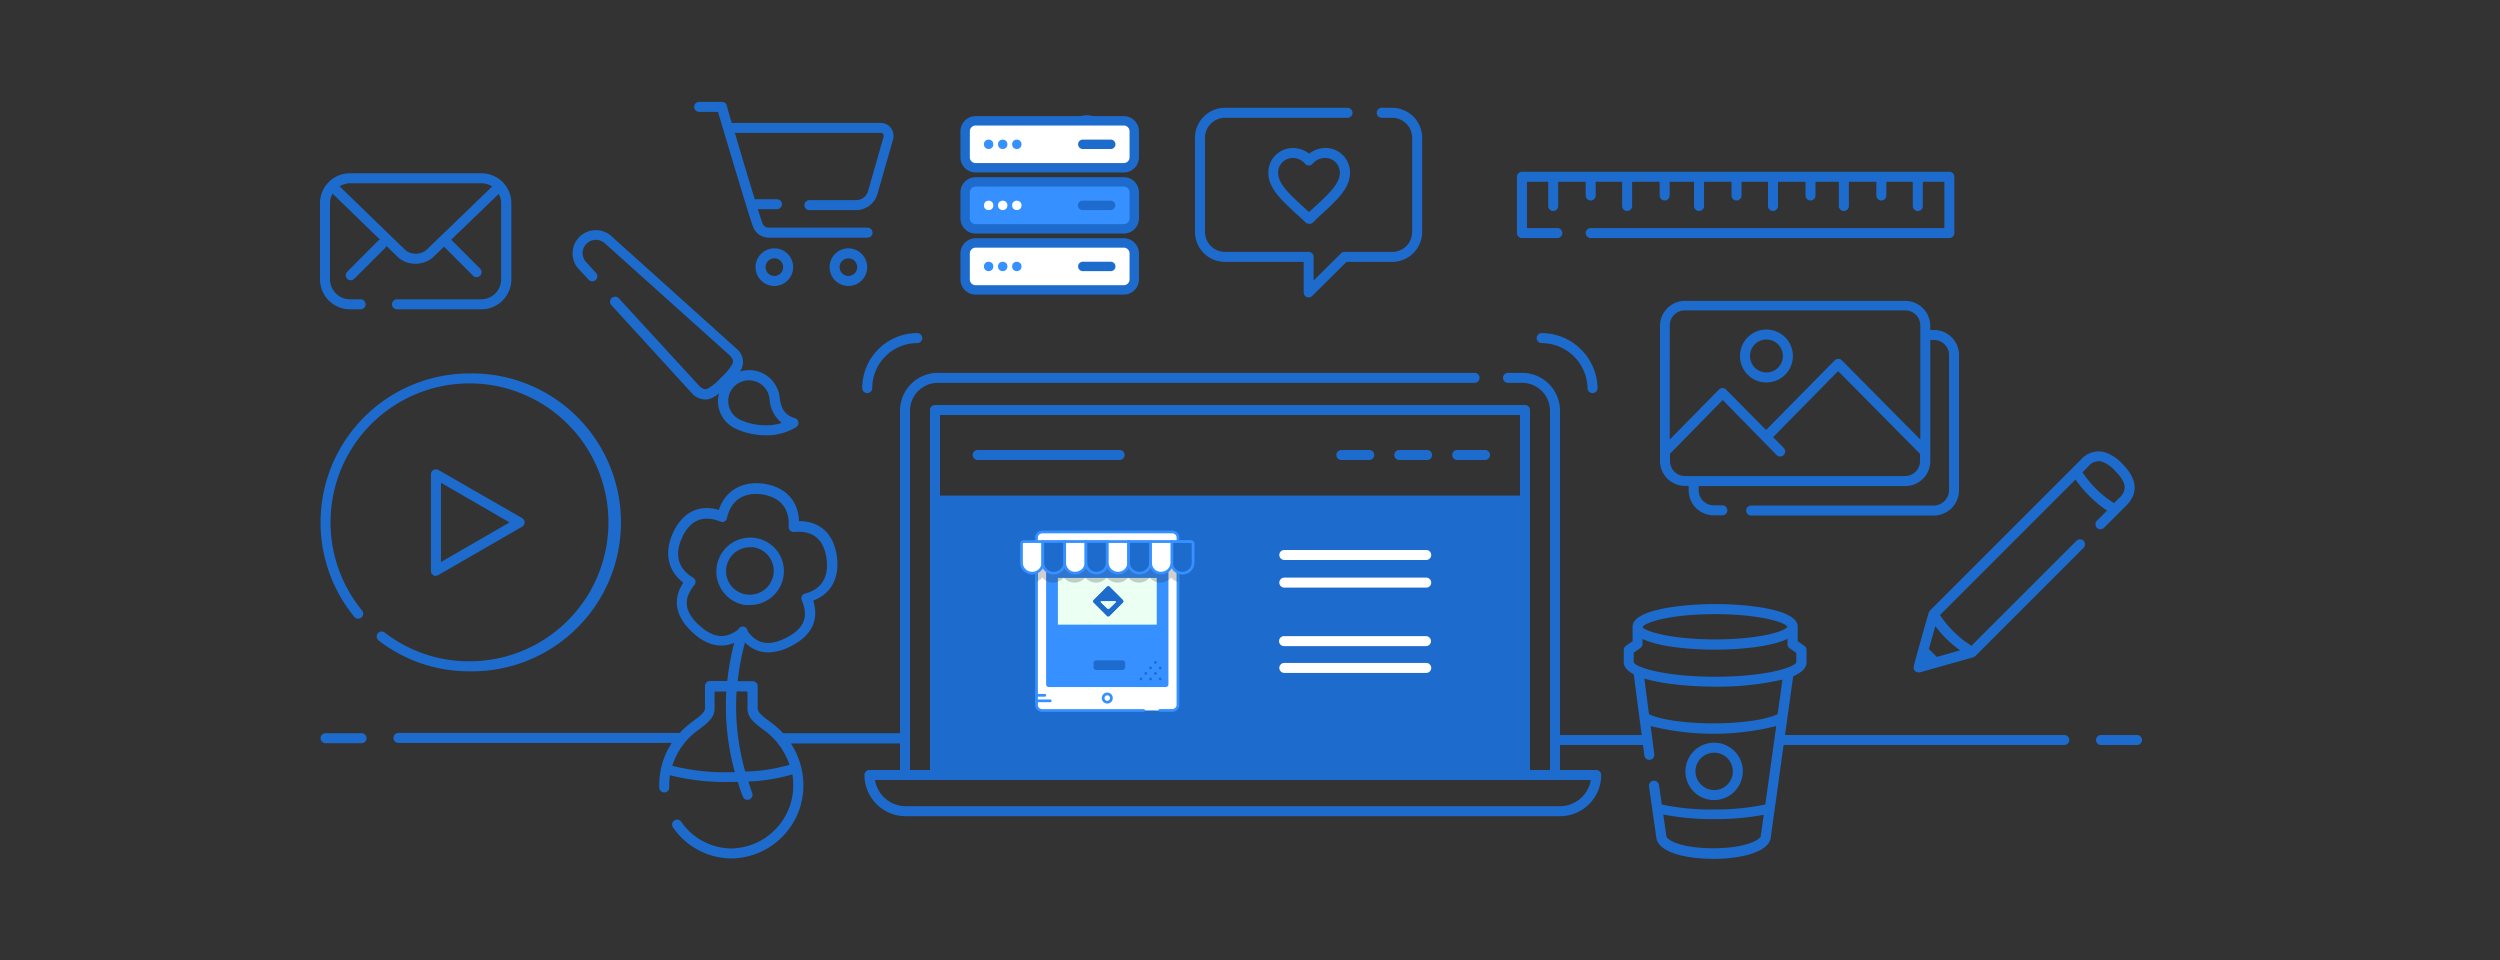 <svg xmlns="http://www.w3.org/2000/svg" width="500" height="192"><rect width="100%" height="100%" fill="#333333" stroke="none"/><g fill="#1D6CCD"><path d="M424.45 92.75a8.007 8.007 0 0 0-3.8-2.38 4.63 4.63 0 0 0-4.41 1.51L386 122.109c-.22.221-.22.221-1.78 5.771s-1.59 5.64-1.43 6a.999.999 0 0 0 .92.59c.09.015.181.015.271 0l10.619-3a.998.998 0 0 0 .471-.26l21.64-21.64a1.002 1.002 0 0 0 0-1.42.998.998 0 0 0-1.41 0l-21 21a19.054 19.054 0 0 1-3.66-2.92 19.533 19.533 0 0 1-2.64-3.23l27.1-27.1a22.65 22.65 0 0 0 2.7 3.22 22.26 22.26 0 0 0 3.61 3l-2 2a1.001 1.001 0 1 0 1.41 1.42l4.59-4.59c1.589-1.67 2.789-4.45-.961-8.2zm-32.4 37.311l-4.67 1.319a45.96 45.96 0 0 1-1.55-1.53h-.07l1.3-4.619a24.776 24.776 0 0 0 2.141 2.459 23.31 23.31 0 0 0 2.85 2.4v-.029zM423.9 99.54l-1.08 1.08a19.506 19.506 0 0 1-3.66-2.91 21.444 21.444 0 0 1-2.67-3.25l1.17-1.17a2.62 2.62 0 0 1 2.57-1 6.138 6.138 0 0 1 2.77 1.87c2.78 2.75 2.08 4.21.9 5.38zM203.92 51.51a2.87 2.87 0 0 0-.8.08M386.8 66h-.75v-.82a5 5 0 0 0-5-5H337a5 5 0 0 0-5 5v27a5 5 0 0 0 5 5h.74V98a5.001 5.001 0 0 0 5 5.06h1.729a1 1 0 1 0 0-2h-1.729a2.998 2.998 0 0 1-3-3.06v-.79h41.319a5 5 0 0 0 5-5V68h.75a3 3 0 0 1 3 3v27a3.108 3.108 0 0 1-3 3.109H350.23a1 1 0 1 0 0 2h36.57a5.068 5.068 0 0 0 5-5.109V71a5 5 0 0 0-5-5zM337 62.08h44.06a3 3 0 0 1 3 3v22.83l-15.69-15.84a1 1 0 0 0-1.43 0L353.21 86l-8-8.09a1.001 1.001 0 0 0-1.42 0l-9.841 10 .001-22.78a2.999 2.999 0 0 1 3.05-3.05zm44.06 33.13H337a3 3 0 0 1-3-3v-1.46L344.54 80l10.78 11a1.004 1.004 0 0 0 1.43-1.41l-2.13-2.16 13-13.21 16.39 16.55v1.41a3 3 0 0 1-2.96 3.03h.01z"/><path d="M353.23 76.49A5.29 5.29 0 1 0 348 71.2a5.27 5.27 0 0 0 5.23 5.29zm0-8.58A3.29 3.29 0 1 1 350 71.2a3.27 3.27 0 0 1 3.23-3.29zM72.31 148.641h-7.19a1 1 0 0 1 0-2h7.19a1 1 0 1 1 0 2zM427.4 149h-7.19a1 1 0 1 1 0-2h7.19a1 1 0 1 1 0 2zM186.586 99.574h118.18v55.3h-118.18z"/><circle cx="217.378" cy="27.043" r="4"/><path d="M273.84 92h-5.57a1 1 0 0 1 0-2h5.57a1 1 0 1 1 0 2zM297 92h-5.561a1 1 0 0 1 0-2H297a1 1 0 1 1 0 2zm-11.58 0h-5.561a1 1 0 0 1 0-2h5.561a1 1 0 1 1 0 2zm-61.5 0h-28.38a1 1 0 0 1 0-2h28.38a1 1 0 0 1 0 2zm-54.24-42.33a3.76 3.76 0 1 0 3.76 3.76 3.77 3.77 0 0 0-3.76-3.76zm0 5.52a1.76 1.76 0 1 1 0-3.52 1.76 1.76 0 0 1 0 3.52zm-14.81-5.52a3.76 3.76 0 1 0 0 7.52 3.76 3.76 0 0 0 0-7.52zm0 5.52a1.76 1.76 0 1 1 0-3.52 1.76 1.76 0 0 1 0 3.52zm21.29-30.6h-29.81c-.37-1.22-.72-2.4-1-3.51a1 1 0 0 0-1-.71h-4.52a1 1 0 0 0 0 2h3.77c1.27 4.28 6.53 22 7.09 23.16a3.33 3.33 0 0 0 3.06 2h19.76a1 1 0 1 0 0-2h-19.76a1.31 1.31 0 0 1-1.25-.86c-.11-.24-.44-1.27-.93-2.83h3.82a1 1 0 0 0 0-2h-4.1a.88.88 0 0 0-.32.07c-1.1-3.57-2.61-8.61-4-13.34h29.22a.54.54 0 0 1 .54.53.617.617 0 0 1 0 .21l-3.14 11a2.49 2.49 0 0 1-2.37 1.72h-9.34a1 1 0 1 0 0 2h9.34a4.502 4.502 0 0 0 4.21-3.03l3.15-11c.08-.256.121-.522.12-.79a2.54 2.54 0 0 0-2.54-2.62zm85.58 34.9a1.007 1.007 0 0 1-.391-.07.998.998 0 0 1-.609-.93v-6.11H245a6 6 0 0 1-6-6V27.56a6 6 0 0 1 6-6h24.5a1 1 0 1 1 0 2H245a4 4 0 0 0-4 4v18.82a4 4 0 0 0 4 4h16.721a1 1 0 0 1 1 1v4.72l5.479-5.43a1 1 0 0 1 .7-.29h9.529a4 4 0 0 0 4-4V27.56a4 4 0 0 0-4-4h-2.08a1 1 0 0 1 0-2h2.08a6 6 0 0 1 6 6v18.82a6 6 0 0 1-6 6h-9.119l-6.891 6.82a.995.995 0 0 1-.679.29z"/><path d="M261.8 44.76a.998.998 0 0 1-.67-.26l-1-.94c-3.899-3.55-6.46-5.87-6.46-9a4.896 4.896 0 0 1 4.94-4.95 5.285 5.285 0 0 1 3.23 1.13 5.287 5.287 0 0 1 3.16-1.15 4.901 4.901 0 0 1 5 4.95c0 3.15-2.57 5.48-6.45 9l-1 1a.999.999 0 0 1-.75.22zm-3.23-13.17a2.923 2.923 0 0 0-2.941 2.95c0 2.26 2.29 4.35 5.78 7.51l.39.36.37-.34c3.5-3.17 5.801-5.26 5.801-7.53a2.918 2.918 0 0 0-2.97-2.95 3.275 3.275 0 0 0-2.471 1.15.998.998 0 0 1-1.52 0 3.286 3.286 0 0 0-2.439-1.15zM159.66 84.4a1.001 1.001 0 0 0-.71-.79c-1.8-.5-2.74-1.74-3-4a6.131 6.131 0 0 0-7.951-5.3c.11-.19.23-.37.32-.56a3.4 3.4 0 0 0-1-4l-24.87-22.37a4.652 4.652 0 0 0-7.93 3.29 4.561 4.561 0 0 0 1.33 3.25l1.86 2a1.002 1.002 0 1 0 1.48-1.35l-1.9-2.08a2.66 2.66 0 0 1 0-3.74 2.689 2.689 0 0 1 3.78 0l24.87 22.32c.83.83.71 1.34.51 1.78a10.883 10.883 0 0 1-2.23 2.65 10.83 10.83 0 0 1-2.59 2.18c-.45.2-.95.32-1.76-.48l-16.15-17.58a1.009 1.009 0 0 0-1.47 1.379l16.18 17.7a3.659 3.659 0 0 0 2.57 1.2c.483-.004.96-.11 1.4-.31a6.5 6.5 0 0 0 1.4-.92 6.08 6.08 0 0 0 3.63 7.2 14.603 14.603 0 0 0 5.57 1.19h.23a11.115 11.115 0 0 0 6.06-1.67.998.998 0 0 0 .371-.989zm-6.67.66a12.348 12.348 0 0 1-4.71-1 4.139 4.139 0 0 1 1.817-7.983 4.14 4.14 0 0 1 3.823 3.813 6.614 6.614 0 0 0 2.43 4.7c-1.083.342-2.215.5-3.35.47h-.01zm-59.1-10.37a29.792 29.792 0 0 0-23 48.71 1.003 1.003 0 0 0 1.55-1.27c-8.265-10.042-8.459-24.474-.468-34.735s22.032-13.607 33.792-8.053 18.096 18.522 15.248 31.213c-2.848 12.69-14.116 21.709-27.123 21.705a27.5 27.5 0 0 1-17-5.79 1.001 1.001 0 0 0-1.22 1.58 29.421 29.421 0 0 0 18.19 6.21 29.79 29.79 0 0 0 26.253-44.836 29.79 29.79 0 0 0-26.253-14.733h.031z"/><path d="M87.19 115.141a1 1 0 0 0 .5-.141l16.73-9.66a.999.999 0 0 0 0-1.73L87.69 94a1 1 0 0 0-1.5.86v19.33a1 1 0 0 0 1 1v-.049zm1-18.591l13.73 7.931-13.73 7.93V96.55zM70 61.86h2.12a1 1 0 0 0 0-2H70a4 4 0 0 1-4-4V40.65a3.912 3.912 0 0 1 .52-1.92L76 47.94a1.009 1.009 0 0 0-.39.23l-6.17 6.18a1 1 0 0 0 0 1.41 1 1 0 0 0 1.41 0l6.18-6.17a.996.996 0 0 0 .23-.42l2.48 2.41a5.2 5.2 0 0 0 3.36 1.17 5.267 5.267 0 0 0 3.48-1.27l2.22-2.15 5.8 5.81a.997.997 0 0 0 .71.29c.266.001.521-.103.71-.29a1 1 0 0 0 0-1.41l-5.78-5.79 9.5-9.16c.316.573.484 1.215.49 1.87v15.21a4 4 0 0 1-4 4H79.4a1 1 0 0 0 0 2h16.87a6 6 0 0 0 6-6V40.65a6 6 0 0 0-6-6H70a6 6 0 0 0-6 6v15.21a6 6 0 0 0 6 6zm26.27-25.21c.768 0 1.52.226 2.16.65L85.27 50a3.3 3.3 0 0 1-2.13.74 3.18 3.18 0 0 1-2-.66L67.92 37.27a3.995 3.995 0 0 1 2.08-.62h26.27zM412.83 147H357l1.64-11.75c1.62-.7 2.66-1.6 2.66-2.77V130a.998.998 0 0 0-.42-.82l-1.34-.939v-2.901c0-3.57-10.38-4.529-16.51-4.529s-16.511 1-16.511 4.529a1.29 1.29 0 0 0 0 .34v2.561l-1.34.939a1.003 1.003 0 0 0-.43.82v2.41c0 1 .76 1.8 2 2.449L328.34 147H312V82.21a7.58 7.58 0 0 0-7.5-7.64h-2.9a1 1 0 0 0 0 2h2.9a5.58 5.58 0 0 1 5.5 5.64V154h-4V82a1 1 0 0 0-1-1H187a1 1 0 0 0-1 1v72h-4V82.21a5.58 5.58 0 0 1 5.49-5.64h107.42a1 1 0 1 0 0-2H187.52a7.58 7.58 0 0 0-7.52 7.64v64.431h-23.41a14.508 14.508 0 0 0-2.3-2.08c-2.06-1.511-2.75-2.141-2.75-2.92v-4.4a1 1 0 0 0-1-1h-3c.28-2.621.768-5.217 1.46-7.76a6.376 6.376 0 0 0 4.64 2 10.293 10.293 0 0 0 4.74-1.351c4.9-2.569 5.16-6.12 4.26-9 3.7-1.41 5.43-4.79 4.67-9.25-.72-4.26-3.43-6.649-7.5-6.66-.16-4.079-2.73-6.829-7.05-7.47-3.42-.5-7.43.66-9 5.23-3.89-1.121-7.05.359-9 4.25-2 4.1-1.3 7.879 1.91 10.3-1.62 2.43-2.35 5.87 1.56 9.689 2.83 2.771 5.81 3.55 8.61 2.351a52.952 52.952 0 0 0-1.38 7.63H142a1 1 0 0 0-1 1v4.399c0 .78-.69 1.41-2.76 2.92a14.495 14.495 0 0 0-2.32 2.121.796.796 0 0 0-.26-.051H79.7a1 1 0 1 0 0 2h54.65a15.304 15.304 0 0 0-2.5 8.18v.75a1 1 0 1 0 2-.05v-.659c.001-.59.048-1.178.14-1.761a45.15 45.15 0 0 0 11.89 1.341h1.69c.29 1 .6 1.93 1 2.909a1 1 0 0 0 .94.66 1.001 1.001 0 0 0 .94-1.331c-.27-.78-.53-1.55-.77-2.319a35.646 35.646 0 0 0 8.79-1.431c.118.66.178 1.329.18 2 .111 6.957-5.433 12.689-12.39 12.81a12.278 12.278 0 0 1-10-5.319.999.999 0 1 0-1.64 1.14 14.28 14.28 0 0 0 11.7 6.18c8.05-.137 14.472-6.76 14.36-14.81a15.329 15.329 0 0 0-2.51-8.18H180v5.3h-6.11a1 1 0 0 0-1 1 8.25 8.25 0 0 0 8.24 8.24H312a8.25 8.25 0 0 0 8.24-8.24 1 1 0 0 0-1-1H312v-5h16.6l.271 2.09a1 1 0 0 0 1 .88H330a1 1 0 0 0 .86-1.12l-.73-5.64a51.825 51.825 0 0 0 25.12 0l-2.19 15.69a48.382 48.382 0 0 1-10.199 1 46.763 46.763 0 0 1-10.5-1l-.561-3.891a1.012 1.012 0 0 0-1.621-.656 1.013 1.013 0 0 0-.379.937l1.48 10.3c.489 3.09 6.46 4.18 11.43 4.18 5.4 0 11-1.3 11.43-4.199l.761-5.471a1.02 1.02 0 0 0 .06-.38l1.76-12.72h56.11a1 1 0 1 0-.001-1.999zm-273.2-22.109c-2.78-2.711-3-5.141-.76-7.871.188-.225.269-.521.22-.81a1 1 0 0 0-.48-.69c-4.15-2.459-3.07-6.26-2.06-8.3 1.62-3.26 4.14-4.239 7.5-2.92a.995.995 0 0 0 .84 0c.256-.14.439-.384.5-.67 1.14-5.06 5.29-5 7-4.76 2.12.31 5.64 1.569 5.34 6.47a1 1 0 0 0 1.09 1.06c3.66-.351 5.82 1.33 6.44 5 .38 2.22.33 6.13-4.25 7.31a1.002 1.002 0 0 0-.65.53c-.12.264-.12.566 0 .83 1.41 3.27.46 5.63-3 7.43s-6 1.37-7.83-1.28a1 1 0 0 0-.7-.87 1 1 0 0 0-1.18.541c-2.55 2.02-5.19 1.719-8.02-1.051v.051zm6.25 29.559a43.455 43.455 0 0 1-11.43-1.29 14.113 14.113 0 0 1 4.88-6.93c2.22-1.61 3.58-2.69 3.58-4.53v-3.4h2.35a50.101 50.101 0 0 0 1.7 16.13l-1.08.02zm3.17-.091a48.377 48.377 0 0 1-1.74-16.06h2.19v3.4c0 1.84 1.36 2.92 3.58 4.53a14.168 14.168 0 0 1 4.82 6.729 33.917 33.917 0 0 1-8.85 1.351v.05zM188 83h116v16.12H188V83zm0 18.109h116V154H188v-52.891zM318.16 156a6.26 6.26 0 0 1-6.16 5.24H181.16A6.25 6.25 0 0 1 175 156h143.16zm34 11.17c-.12.891-3.391 2.48-9.45 2.48s-9.29-1.45-9.45-2.48l-.609-4.27c3.356.646 6.771.955 10.189.92 3.323.028 6.642-.26 9.91-.86l-.59 4.21zM343 122.83c8.81 0 14 1.6 14.49 2.529-.53.931-5.681 2.521-14.49 2.521s-14-1.62-14.5-2.45c.43-.96 5.59-2.6 14.5-2.6zm12.53 20c-2.261 1.12-7.311 1.84-12.891 1.84-6.3 0-10.909-.89-12.84-1.811l-.93-7.149c4 1.22 10 1.62 14.149 1.62a57.597 57.597 0 0 0 13.48-1.42l-.968 6.92zM343 135.35c-10.14 0-16-1.91-16.26-2.92v-1.89l1.34-.94a.996.996 0 0 0 .43-.819v-1c3.33 1.649 10 2.149 14.471 2.149 4.47 0 11.199-.51 14.52-2.17v1.07a1 1 0 0 0 .42.82l1.34.939v1.87c-.261.98-6.081 2.891-16.261 2.891z"/><path d="M348.57 154.2a5.741 5.741 0 1 0-5.741 5.82 5.79 5.79 0 0 0 5.741-5.82zm-9.48 0a3.74 3.74 0 1 1 3.741 3.82 3.79 3.79 0 0 1-3.741-3.82zM150 121a6.77 6.77 0 0 0 5.431-10.82 6.78 6.78 0 1 0-6.43 10.821c.332.024.666.024.999-.001zm-3.84-3.93a4.771 4.771 0 0 1 3.82-7.62c.236-.021.474-.021.71 0a4.78 4.78 0 0 1 4 5.42 4.779 4.779 0 0 1-8.56 2.15l.03.05zm172.35-38.45a1 1 0 0 1-1-1 9.21 9.21 0 0 0-9.17-9 1 1 0 0 1 0-2c6.09.031 11.046 4.911 11.17 11a1 1 0 0 1-1 1zm-145.06 0a1 1 0 0 1-1-1c0-6.075 4.925-11 11-11a1 1 0 0 1 0 2 9 9 0 0 0-9 9 1 1 0 0 1-1 1zm216.42-44.26h-85.479a1 1 0 0 0-1 1v11.25a1 1 0 0 0 1 1h7.079a1 1 0 1 0 0-2h-6.079v-9.25h4.249v4.84a1 1 0 0 0 2 0v-4.84h5.5v2.74a1 1 0 0 0 2 0v-2.74h5.29v4.84a1 1 0 0 0 2 0v-4.84h5.5v2.74a1 1 0 0 0 2 0v-2.74h4.88v4.84a1 1 0 0 0 2 0v-4.84h5.5v2.74a1 1 0 0 0 2 0v-2.74h5.29v4.84a1 1 0 0 0 2 0v-4.84h5.5v2.74a1 1 0 0 0 2 0v-2.74h4.67v4.84a1 1 0 0 0 2 0v-4.84h5.5v2.74a1 1 0 0 0 2 0v-2.74h5.29v4.84a1 1 0 0 0 2 0v-4.84h4.311v9.25h-70.73a1 1 0 0 0 0 2h71.73a1 1 0 0 0 1-1V35.36c-.001-.552-.449-1-1.001-1z"/></g><path fill="#FFF" d="M226.852 55.886a2.1 2.1 0 0 1-2.101 2.101h-29.623a2.099 2.099 0 0 1-2.101-2.101v-5.194a2.1 2.1 0 0 1 2.101-2.101h29.623a2.1 2.1 0 0 1 2.101 2.101v5.194zm0-12.214a2.1 2.1 0 0 1-2.101 2.101h-29.623a2.099 2.099 0 0 1-2.101-2.101v-5.194a2.1 2.1 0 0 1 2.101-2.101h29.623a2.1 2.1 0 0 1 2.101 2.101v5.194zm0-12.214a2.1 2.1 0 0 1-2.101 2.101h-29.623a2.099 2.099 0 0 1-2.101-2.101v-5.194a2.1 2.1 0 0 1 2.101-2.101h29.623a2.1 2.1 0 0 1 2.101 2.101v5.194z"/><path fill="#FFF" d="M226.852 55.886a2.1 2.1 0 0 1-2.101 2.101h-29.623a2.099 2.099 0 0 1-2.101-2.101v-5.194a2.1 2.1 0 0 1 2.101-2.101h29.623a2.1 2.1 0 0 1 2.101 2.101v5.194z"/><path fill="#3690FF" d="M226.852 43.672a2.1 2.1 0 0 1-2.101 2.101h-29.623a2.099 2.099 0 0 1-2.101-2.101v-5.194a2.1 2.1 0 0 1 2.101-2.101h29.623a2.1 2.1 0 0 1 2.101 2.101v5.194z"/><path fill="#FFF" d="M226.852 31.458a2.1 2.1 0 0 1-2.101 2.101h-29.623a2.099 2.099 0 0 1-2.101-2.101v-5.194a2.1 2.1 0 0 1 2.101-2.101h29.623a2.1 2.1 0 0 1 2.101 2.101v5.194z"/><path fill="#1D6CCD" d="M224.751 58.926h-29.623a3.044 3.044 0 0 1-3.041-3.04v-5.194a3.044 3.044 0 0 1 3.041-3.04h29.623a3.045 3.045 0 0 1 3.041 3.04v5.194a3.044 3.044 0 0 1-3.041 3.04zm-29.623-9.395c-.641 0-1.162.521-1.162 1.161v5.194c0 .641.521 1.161 1.162 1.161h29.623c.641 0 1.161-.521 1.161-1.161v-5.194c0-.641-.521-1.161-1.161-1.161h-29.623z"/><circle fill="#3690FF" cx="197.725" cy="53.29" r=".939"/><circle fill="#3690FF" cx="200.544" cy="53.29" r=".939"/><circle fill="#3690FF" cx="203.363" cy="53.29" r=".939"/><path fill="#1D6CCD" d="M224.751 46.712h-29.623a3.045 3.045 0 0 1-3.041-3.04v-5.194a3.043 3.043 0 0 1 3.041-3.04h29.623a3.044 3.044 0 0 1 3.041 3.04v5.194a3.045 3.045 0 0 1-3.041 3.04zm-29.623-9.395c-.641 0-1.162.521-1.162 1.161v5.194c0 .641.521 1.161 1.162 1.161h29.623c.641 0 1.161-.521 1.161-1.161v-5.194c0-.641-.521-1.161-1.161-1.161h-29.623z"/><circle fill="#FFF" cx="197.725" cy="41.075" r=".939"/><circle fill="#FFF" cx="200.544" cy="41.075" r=".939"/><circle fill="#FFF" cx="203.363" cy="41.075" r=".939"/><path fill="#1D6CCD" d="M222.154 42.014h-5.638a.938.938 0 1 1 0-1.878h5.638a.94.94 0 0 1 0 1.878zm2.597-7.516h-29.623a3.044 3.044 0 0 1-3.041-3.04v-5.194a3.044 3.044 0 0 1 3.041-3.04h29.623a3.045 3.045 0 0 1 3.041 3.04v5.194a3.045 3.045 0 0 1-3.041 3.04zm-29.623-9.396c-.641 0-1.162.521-1.162 1.161v5.194c0 .641.521 1.161 1.162 1.161h29.623c.641 0 1.161-.521 1.161-1.161v-5.194c0-.641-.521-1.161-1.161-1.161h-29.623z"/><circle fill="#3690FF" cx="197.725" cy="28.861" r=".939"/><circle fill="#3690FF" cx="200.544" cy="28.861" r=".939"/><circle fill="#3690FF" cx="203.363" cy="28.861" r=".939"/><path fill="#1D6CCD" d="M222.154 29.8h-5.638a.94.94 0 0 1 0-1.878h5.638a.938.938 0 1 1 0 1.878zm0 24.429h-5.638a.94.94 0 0 1 0-1.878h5.638a.938.938 0 1 1 0 1.878z"/><path d="M197.354 100.586h48.321v48.785h-48.321v-48.785z" fill="none"/><path fill="#FFF" d="M228.739 142.088h-20.271c-.653 0-1.168-.499-1.168-1.1V107.49c0-.601.516-1.099 1.168-1.099h25.956c.653 0 1.168.498 1.168 1.099v33.516c0 .602-.516 1.099-1.168 1.099h-2.473"/><path fill="#3690FF" d="M234.425 142.362h-2.473c-.155 0-.276-.12-.276-.274s.121-.275.276-.275h2.473c.498 0 .893-.378.893-.824V107.49c0-.445-.395-.824-.893-.824h-25.956c-.498 0-.893.379-.893.824v33.516c0 .446.395.824.893.824h20.271a.27.27 0 0 1 .274.274.271.271 0 0 1-.274.275h-20.271c-.791 0-1.443-.618-1.443-1.374V107.49c0-.756.652-1.373 1.443-1.373h25.956c.79 0 1.443.617 1.443 1.373v33.516c0 .738-.636 1.356-1.443 1.356z"/><circle fill="#FFF" cx="221.455" cy="139.614" r=".824"/><path fill="#3690FF" d="M221.455 140.713a1.107 1.107 0 0 1-1.099-1.099c0-.602.498-1.1 1.099-1.1.602 0 1.1.498 1.1 1.1 0 .618-.498 1.099-1.1 1.099zm0-1.649a.542.542 0 0 0-.549.55c0 .309.24.55.549.55.31 0 .55-.241.55-.55 0-.309-.24-.55-.55-.55zm-11.955-2.199v-27.862c0-.31.24-.55.55-.55h22.813c.309 0 .549.24.549.55v27.88a.27.27 0 0 1-.274.274h-23.362a.296.296 0 0 1-.276-.292z"/><path fill="#3690FF" d="M233.137 137.415h-23.362c-.31 0-.55-.24-.55-.55v-27.862c0-.446.378-.825.825-.825h22.813c.446 0 .824.379.824.825v27.88a.54.54 0 0 1-.55.532zm-23.088-28.687a.272.272 0 0 0-.275.275v27.88h23.362v-27.88a.272.272 0 0 0-.275-.275h-22.812z"/><circle fill="#1D6CCD" cx="232.037" cy="135.783" r=".274"/><circle fill="#1D6CCD" cx="232.037" cy="133.584" r=".275"/><circle fill="#1D6CCD" cx="231.075" cy="134.684" r=".275"/><circle fill="#1D6CCD" cx="231.075" cy="132.485" r=".275"/><circle fill="#1D6CCD" cx="230.113" cy="135.783" r=".274"/><circle fill="#1D6CCD" cx="230.113" cy="133.584" r=".275"/><circle fill="#1D6CCD" cx="229.151" cy="134.684" r=".275"/><circle fill="#1D6CCD" cx="228.189" cy="135.783" r=".274"/><path d="M226.333 126.988h-9.224c-.155 0-.275-.121-.275-.275s.12-.274.275-.274h9.224c.155 0 .275.12.275.274s-.12.275-.275.275zm4.106 3.024h-17.436a.27.27 0 0 1-.275-.274c0-.155.121-.275.275-.275h17.436c.154 0 .275.12.275.275a.27.27 0 0 1-.275.274zm-6.854-1.512h-10.582a.27.27 0 0 1-.275-.274c0-.155.121-.275.275-.275h10.582c.154 0 .275.12.275.275a.27.27 0 0 1-.275.274zm6.854 0h-5.359a.27.27 0 0 1-.274-.274.27.27 0 0 1 .274-.275h5.359c.154 0 .275.12.275.275a.27.27 0 0 1-.275.274z" fill="none"/><path fill="#ECFFF3" d="M211.561 115.582h19.789v9.345h-19.771v-9.345h-.018z"/><path opacity=".2" fill="#111" d="M235.662 111.099a2.76 2.76 0 0 0-1.427.928 2.727 2.727 0 0 0-2.146-1.031c-.859 0-1.649.413-2.148 1.031a2.727 2.727 0 0 0-2.146-1.031c-.859 0-1.649.413-2.148 1.031a2.728 2.728 0 0 0-2.147-1.031c-.858 0-1.649.413-2.147 1.031a2.73 2.73 0 0 0-2.147-1.031c-.876 0-1.649.413-2.147 1.031a2.73 2.73 0 0 0-2.147-1.031c-.876 0-1.649.413-2.147 1.031a2.73 2.73 0 0 0-2.147-1.031c-.876 0-1.649.413-2.147 1.031a2.774 2.774 0 0 0-1.151-.842v5.153a2.783 2.783 0 0 0 1.151-.842 2.727 2.727 0 0 0 2.147 1.03c.876 0 1.649-.412 2.147-1.03a2.73 2.73 0 0 0 2.147 1.03c.876 0 1.649-.412 2.147-1.03a2.728 2.728 0 0 0 2.147 1.03c.876 0 1.649-.412 2.147-1.03a2.728 2.728 0 0 0 2.147 1.03c.859 0 1.649-.412 2.147-1.03a2.73 2.73 0 0 0 2.148 1.03c.858 0 1.648-.412 2.146-1.03a2.73 2.73 0 0 0 2.148 1.03c.858 0 1.648-.412 2.146-1.03.361.446.859.772 1.409.928"/><path fill="#FFF" d="M206.441 114.62c-1.185 0-2.147-.928-2.147-2.079v-3.779c0-.258.206-.446.464-.446h3.831v4.226c0 1.15-.962 2.078-2.148 2.078z"/><path fill="#3690FF" d="M206.441 114.895c-1.34 0-2.422-1.064-2.422-2.354v-3.779a.73.73 0 0 1 .739-.721h3.831a.27.27 0 0 1 .275.274v4.226c0 1.306-1.099 2.354-2.423 2.354zm-1.683-6.304c-.103 0-.189.086-.189.171v3.779c0 .997.842 1.821 1.872 1.821 1.031 0 1.873-.808 1.873-1.821v-3.95h-3.556z"/><path fill="#1D6CCD" d="M236.469 114.62c1.185 0 2.147-.928 2.147-2.079v-3.779a.447.447 0 0 0-.463-.446h-3.831v4.226c0 1.15.961 2.078 2.147 2.078z"/><path fill="#3690FF" d="M236.469 114.895c-1.34 0-2.422-1.064-2.422-2.37v-4.226c0-.155.12-.275.275-.275h3.831a.73.73 0 0 1 .738.722v3.779c0 1.322-1.082 2.37-2.422 2.37zm-1.873-6.304v3.95c0 .997.842 1.821 1.873 1.821s1.872-.808 1.872-1.804v-3.779c0-.103-.085-.172-.188-.172l-3.557-.016z"/><path fill="#1D6CCD" d="M210.719 114.62c-1.185 0-2.147-.928-2.147-2.079v-4.226h4.294v4.226c0 1.151-.962 2.079-2.147 2.079z"/><path fill="#3690FF" d="M210.719 114.895c-1.357 0-2.456-1.048-2.456-2.336v-4.26a.27.27 0 0 1 .274-.275h4.398c.154 0 .275.12.275.275v4.26c0 1.288-1.117 2.336-2.491 2.336zm-1.889-6.304v3.985c0 .979.859 1.786 1.907 1.786s1.941-.824 1.941-1.786v-3.985h-3.848z"/><path fill="#FFF" d="M215.014 114.62c-1.186 0-2.147-.928-2.147-2.079v-4.226h4.294v4.226c0 1.151-.962 2.079-2.147 2.079z"/><path fill="#3690FF" d="M215.014 114.895c-1.323 0-2.354-1.03-2.354-2.336v-4.26c0-.155.12-.275.275-.275h4.26c.154 0 .275.12.275.275v4.26c0 1.288-1.099 2.336-2.456 2.336zm-1.804-6.304v3.985c0 1.013.773 1.786 1.804 1.786 1.048 0 1.907-.808 1.907-1.786v-3.985h-3.711z"/><path fill="#1D6CCD" d="M219.308 114.62c-1.186 0-2.147-.928-2.147-2.079v-4.226h4.294v4.226c0 1.151-.961 2.079-2.147 2.079z"/><path fill="#3690FF" d="M219.308 114.895c-1.34 0-2.388-1.03-2.388-2.336v-4.26c0-.155.12-.275.275-.275h4.26c.069 0 .138.035.189.086.052.052.086.12.086.189v4.226c0 1.322-1.082 2.37-2.422 2.37zm-1.838-6.304v3.985c0 .996.807 1.786 1.838 1.786s1.872-.808 1.872-1.821v-3.95h-3.71z"/><path fill="#FFF" d="M223.603 114.62c-1.185 0-2.147-.928-2.147-2.079v-4.226h4.295v4.226c-.001 1.151-.963 2.079-2.148 2.079z"/><path fill="#3690FF" d="M223.603 114.895c-1.34 0-2.422-1.064-2.422-2.354v-4.226c0-.154.121-.274.275-.274h4.295c.154 0 .275.12.275.274v4.226c-.001 1.306-1.084 2.354-2.423 2.354zm-1.873-6.304v3.95c0 .997.841 1.821 1.872 1.821s1.873-.808 1.873-1.821v-3.95h-3.745z"/><path fill="#1D6CCD" d="M227.897 114.62c-1.185 0-2.147-.928-2.147-2.079v-4.226h4.294v4.226c0 1.151-.962 2.079-2.147 2.079z"/><path fill="#3690FF" d="M227.897 114.895c-1.357 0-2.457-1.048-2.457-2.336v-4.26c0-.155.121-.275.275-.275h4.397c.154 0 .275.12.275.275v4.26c.001 1.288-1.116 2.336-2.49 2.336zm-1.906-6.304v3.985c0 .979.858 1.786 1.906 1.786s1.941-.824 1.941-1.786v-3.985h-3.847z"/><path fill="#FFF" d="M232.192 114.62c-1.186 0-2.147-.928-2.147-2.079v-4.226h4.294v4.226c-.017 1.151-.962 2.079-2.147 2.079z"/><path fill="#3690FF" d="M232.192 114.895c-1.323 0-2.354-1.03-2.354-2.336v-4.26c0-.155.121-.275.275-.275h4.26c.155 0 .275.12.275.275v4.26c-.018 1.288-1.116 2.336-2.456 2.336zm-1.804-6.304v3.985c0 1.013.773 1.786 1.804 1.786 1.048 0 1.906-.808 1.906-1.786v-3.985h-3.71z"/><path fill="#1D6CCD" d="M224.479 133.997h-5.222c-.31 0-.55-.24-.55-.55v-.824c0-.31.24-.55.55-.55h5.222c.309 0 .549.24.549.55v.824c0 .292-.24.55-.549.55zm-2.577-10.822a.351.351 0 0 1-.498 0l-2.663-2.663a.351.351 0 0 1 0-.498l2.663-2.662a.351.351 0 0 1 .498 0l2.662 2.662a.351.351 0 0 1 0 .498l-2.662 2.663z"/><path fill="#1D6CCD" d="M221.902 123.175a.351.351 0 0 1-.498 0l-2.663-2.663a.351.351 0 0 1 0-.498l2.663-2.662a.351.351 0 0 1 .498 0l2.662 2.662a.351.351 0 0 1 0 .498l-2.662 2.663z"/><path fill="#ECFFF3" d="M221.902 121.663a.331.331 0 0 1-.481 0l-1.203-1.168c-.137-.138-.085-.241.104-.241h2.68c.188 0 .223.104.103.241l-1.203 1.168z"/><path fill="#ECFFF3" d="M221.902 121.663a.331.331 0 0 1-.481 0l-1.203-1.168c-.137-.138-.085-.241.104-.241h2.68c.188 0 .223.104.103.241l-1.203 1.168z"/><path fill="#FFF" d="M207.318 140.164h2.749"/><path fill="#3690FF" d="M210.049 140.438H207.3a.27.27 0 0 1-.274-.274.27.27 0 0 1 .274-.275h2.749a.27.27 0 0 1 .274.275.27.27 0 0 1-.274.274z"/><path fill="#FFF" d="M207.318 139.064h1.649"/><path fill="#3690FF" d="M208.967 139.34h-1.649c-.155 0-.275-.121-.275-.275s.12-.274.275-.274h1.649c.154 0 .275.12.275.274s-.138.275-.275.275z"/><path fill="#FFF" d="M285.244 111.995h-28.38a1 1 0 0 1 0-2h28.38a1 1 0 1 1 0 2zm0 5.531h-28.38a1 1 0 0 1 0-2h28.38a1 1 0 1 1 0 2zm0 17.058h-28.38a1 1 0 1 1 0-2h28.38a1 1 0 1 1 0 2zm-.054-5.359h-28.38a1 1 0 1 1 0-2h28.38a1 1 0 1 1 0 2z"/></svg>